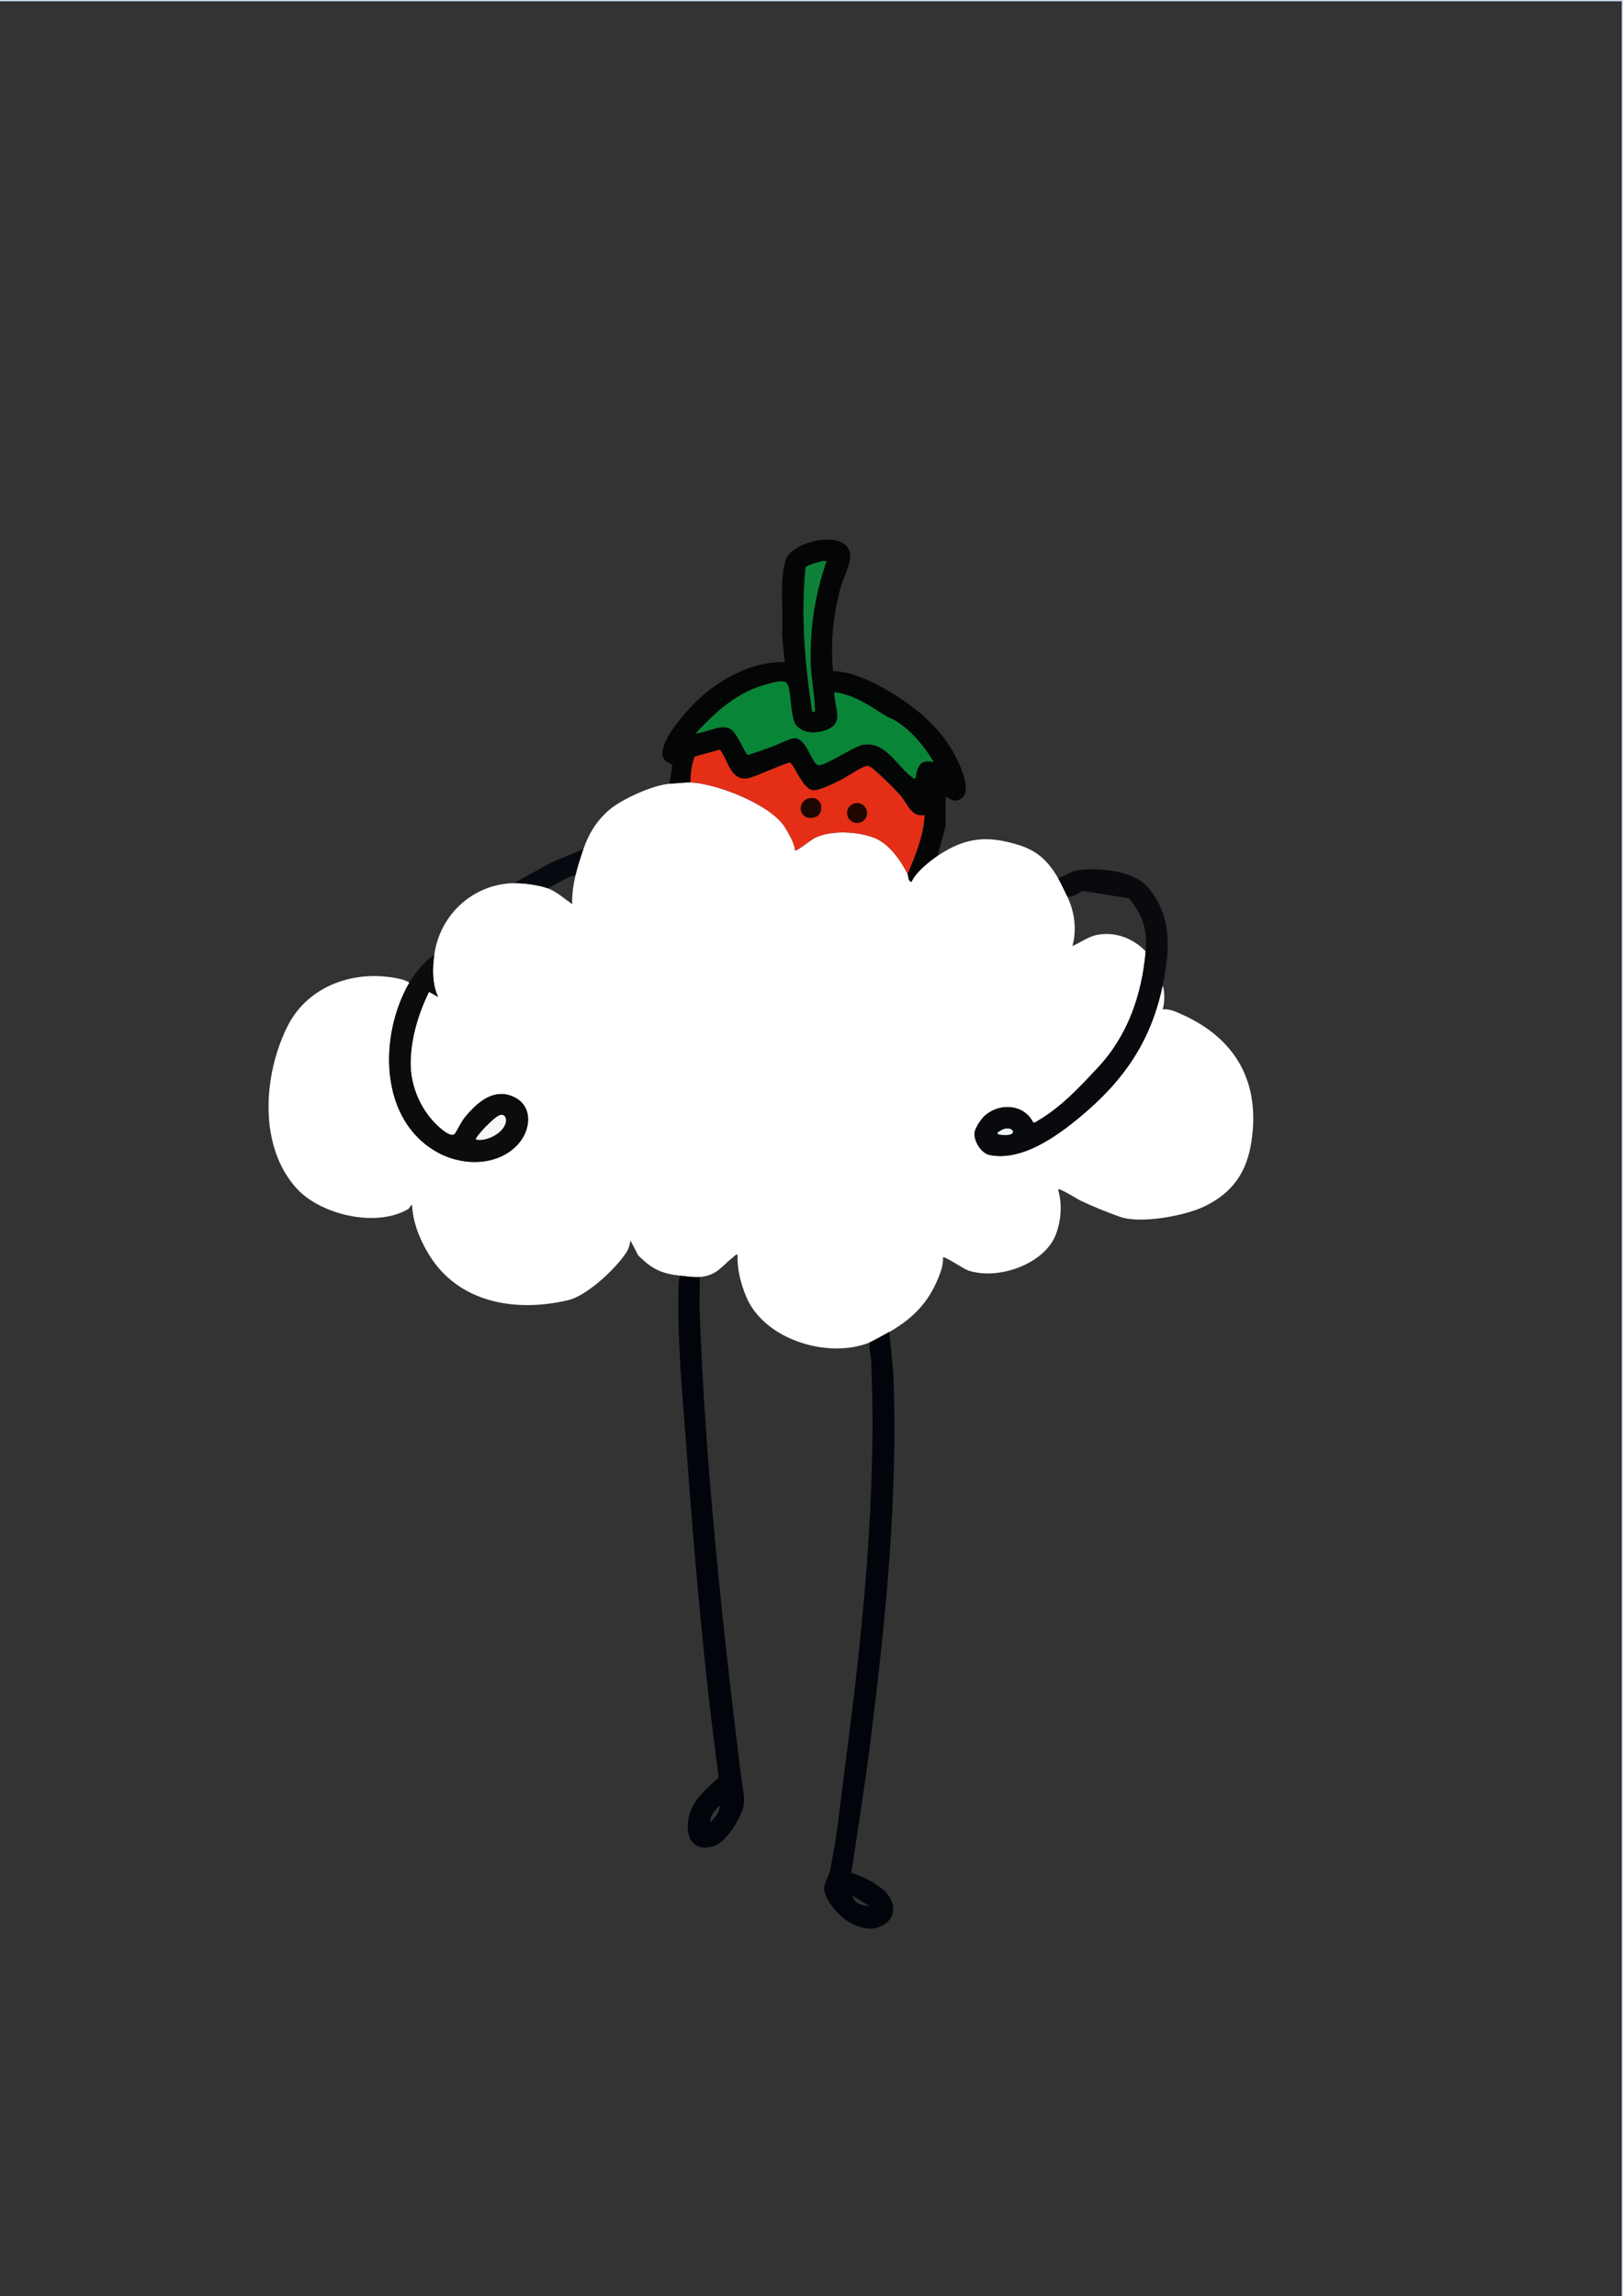 <?xml version="1.0" encoding="UTF-8"?>
<svg id="Ebene_1" data-name="Ebene 1" xmlns="http://www.w3.org/2000/svg" viewBox="0 0 595.2 841.92">
  <rect x="0" y="0" width="595.2" height="841.92" fill="#333333" stroke="none"/>
  <defs>
    <style>
      .cls-1 {
        fill: #210700;
      }

      .cls-2 {
        fill: #080a0e;
      }

      .cls-3 {
        fill: #c9d6ef;
      }

      .cls-4 {
        fill: #030605;
      }

      .cls-5 {
        fill: #0c8137;
      }

      .cls-6 {
        fill: #01040a;
      }

      .cls-7 {
        fill: #088537;
      }

      .cls-8 {
        fill: #050a11;
      }

      .cls-9 {
        fill: #1e0700;
      }

      .cls-10 {
        fill: #fff;
      }

      .cls-11 {
        fill: #e42e15;
      }

      .cls-12 {
        fill: #f6f7f8;
      }

      .cls-13 {
        fill: #f0f3f6;
      }

      .cls-14 {
        fill: #0b0c0e;
      }
    </style>
  </defs>
  <polygon class="cls-3" points="0 .48 0 0 595.2 0 595.2 841.92 594.72 841.92 594.72 .48 0 .48"/>
  <g>
    <path class="cls-10" d="M253.24,286.88c9.58.42,29.05,7.97,34.44,16.17,1.54,2.35,3.61,6.04,3.93,8.78.37.42,6.07-3.99,6.85-4.41,5.96-3.2,16.22-2.61,22.39-.13,5.16,2.07,9.62,8.32,12,13.19.33.67,0,2.53,1.43,2.88,1.43-3.39,6.45-7.5,9.6-9.59,10.12-6.73,18.05-7.56,29.63-3.97,6.95,2.15,10.89,5.96,14.49,12.13.71,1.22,2.57,5.09,3.36,6.72,2.73,5.65,3.59,12.1,1.92,18.22,2.94-1.22,5.89-3.51,9.09-4.1,6.73-1.24,13.11,1.27,17.77,6.02-1.34,16.01-6.63,31.06-17.52,42.68-7.17,7.66-13.76,14.83-23.07,20.11l-.64.04c-3.27-6.63-11.92-7.35-17.45-2.8-1.51,1.24-3.84,4.61-4.06,6.53-.35,3.04,2.43,7.53,5.54,8.16,11.73,2.37,24.56-6.81,33.23-14.04,15.94-13.28,25.92-27.62,30.21-48.22.85,2.58.75,6.34.01,8.88,2.37-.35,4.74.79,6.87,1.74,19.94,8.87,28.97,24.88,25.68,46.65-1.72,11.39-6.95,18.89-17.37,23.88-7.3,3.49-23.34,6.37-30.8,3.78-4.45-1.55-10.35-3.96-14.61-6.01-1.13-.54-7.58-4.64-8.14-4.08,1.54,5.32,1.18,11.11-.72,16.31-4.11,11.23-21.63,17.23-32.51,13.33-1.34-.48-8.45-5.25-8.97-4.7.09,1.76-.24,3.53-.82,5.18-3.63,10.36-9.44,16.79-18.85,22.17-1.51.86-5.92,3.32-7.19,3.84-15.14,6.12-38.44-.9-45.17-16.47-2.04-4.73-3.57-10.52-3.28-15.67-.83-.22-.96.35-1.44.71-4.29,3.29-6.06,6.92-12.47,7.44-2.5.2-4.76-.2-7.19-.48-6.97-.81-10.33-2.43-15.35-7.43l-2.87-5.52c-.16,1.67-.78,3.38-1.71,4.76-4.01,5.9-14.23,15.54-21.19,17.18-19.15,4.5-40.22,1.06-51.04-16.83-3.39-5.6-5.74-11.46-6.16-18.07-.8.15-.57.98-1.55,1.56-11.67,6.79-32.07,2.03-40.89-7.79-13.96-15.54-12.07-41.64-3.2-59.34,7.63-15.22,25.26-21.04,41.43-17.28,1.16.27,2.23.72,3.26,1.3-11.23,19.41-11.28,50.63,10.71,62.45,9.13,4.9,22.08,4.87,29.34-3.44,4.5-5.14,5.36-13.69-1.67-17.05-7.37-3.53-13.54,1.99-18.01,7.45-1.58,1.93-2.38,4.16-3.65,5.94-.98,1.37-3.59-.51-4.7-1.41-7.46-6.02-11.88-15.74-11.56-25.41.29-8.76,2.94-17.38,6.74-25.17l3.35,1.91c-2.23-4.66-2.1-10.37-1.44-15.35,1.97-14.77,14.19-26.13,29.26-26.38,3.54-.06,9.18.68,12.47,1.92s6.07,3.88,8.88,5.75c-.15-3.55.39-7.1,1.19-10.54.65-2.76,1.92-6.9,2.88-9.59,2.02-5.7,4.61-10.04,9.15-14.12s16.29-9.42,22.51-9.87c1.86-.13,6.29-.54,7.67-.48Z"/>
    <path class="cls-8" d="M213.91,311.34c-.96,2.69-2.23,6.83-2.88,9.59-3.72.76-6.71,3.23-10.07,4.8-3.29-1.24-8.93-1.98-12.47-1.92l13.42-7.45,12-5.02Z"/>
    <g>
      <path class="cls-2" d="M397.39,326.72c-1.95.31-3.44,2.72-6.02,1.89-.78-1.62-2.65-5.5-3.36-6.72,2.26-.47,4.88-2.45,7.09-2.79,7.31-1.14,20.34.06,25.54,5.9,9.36,10.51,8.42,23.39,5.75,36.23-4.29,20.6-14.27,34.94-30.21,48.22-8.68,7.23-21.51,16.41-33.23,14.04-3.1-.63-5.88-5.12-5.54-8.16.22-1.92,2.55-5.29,4.06-6.53,5.53-4.55,14.17-3.84,17.45,2.8l.64-.04c9.31-5.28,15.9-12.45,23.07-20.11,10.89-11.63,16.18-26.67,17.52-42.68.43-5.1,0-9.07-2.31-13.76-.63-1.27-2.9-4.84-3.95-5.64M365.95,415.92c9.03,1.65,5.35-4.56.6-1.1-.44.32-.85.02-.6,1.1Z"/>
      <path class="cls-13" d="M365.95,415.92c-.25-1.08.15-.78.6-1.1,4.75-3.46,8.43,2.75-.6,1.1Z"/>
    </g>
    <g>
      <path class="cls-14" d="M159.23,350.2c-.67,4.98-.79,10.69,1.44,15.35l-3.35-1.91c-3.8,7.79-6.45,16.4-6.74,25.17-.32,9.67,4.1,19.39,11.56,25.41,1.11.9,3.72,2.78,4.7,1.41,1.27-1.79,2.07-4.02,3.65-5.94,4.47-5.46,10.63-10.98,18.01-7.45,7.02,3.37,6.16,11.91,1.67,17.05-7.26,8.31-20.21,8.34-29.34,3.44-21.99-11.81-21.94-43.04-10.71-62.45,1.96-3.39,5.72-8.12,9.11-10.07ZM174.58,417.84c3.85.86,10.43-2.53,10.95-6.6.18-1.38-.41-2.69-1.97-2.45-2.05.32-9.74,8.49-8.98,9.05Z"/>
      <path class="cls-12" d="M174.58,417.84c-.76-.56,6.93-8.72,8.98-9.05,1.56-.25,2.14,1.07,1.97,2.45-.52,4.07-7.1,7.46-10.95,6.6Z"/>
    </g>
    <g>
      <g>
        <path class="cls-6" d="M326.14,488.36l1.46,15.09c1.79,44.78-2.7,89.46-8.23,133.8-2.06,16.51-4.66,32.97-7.17,49.41,5.8,1.9,16.36,6.82,15.28,14.32-.57,3.92-5.02,6.35-8.75,6.14-6.37-.35-12-5.07-15.04-10.42-3.19-5.6-.28-6.26.75-11.08,2.41-11.25,3.81-25.27,5.33-36.88,6.5-49.44,11.89-100.21,9.68-150.11-.09-2.07-.88-4.24-.5-6.46,1.28-.52,5.68-2.97,7.19-3.84ZM318.94,698.96l-6.23-3.83c.42,3,3.75,3.51,6.23,3.83Z"/>
        <path class="cls-6" d="M256.59,468.21c.13,4.07-.17,8.18-.02,12.25,1.98,55.37,8.09,112.96,14.82,167.95.38,3.15,1.5,9.24,1.51,11.92,0,4.74-6.09,14.57-10.56,16.31-5.54,2.15-9.89-.14-10.09-6.22-.29-8.76,5.54-13.37,11.34-18.7-5.39-39.76-8.89-79.9-11.79-119.96-1.43-19.79-3.64-41.15-2.9-60.94.04-1.07.14-2.09.5-3.1,2.44.28,4.69.68,7.19.48ZM260.43,668.26c1.69-1.65,3.51-3.77,3.6-6.23-1.93,1.67-3.56,3.5-3.6,6.23Z"/>
      </g>
      <g>
        <path class="cls-4" d="M245.56,287.36l1-6.9c-.1-.7-5.21-.72-3.14-7s11.45-16.56,16.85-20.56c8.11-6.01,17.13-10.27,27.5-10.16l-.98-10.29c.62-8.04-1.02-19.39,1.29-27.05,2.17-7.19,23.17-11.82,23.7-1.76.17,3.3-2.69,8.72-3.64,12.24-2.56,9.53-3.66,20.41-2.63,30.22,4.96.05,10.28,2.04,14.71,4.24,11.59,5.77,23.4,14.39,29.66,25.98,1.91,3.53,7.21,14.22,2.28,16.68-2.64,1.32-3.13-.03-5.4-.84v10.79l-2.88,10.79c-3.15,2.09-8.16,6.21-9.6,9.59-1.42-.34-1.11-2.21-1.43-2.88,2.86-6.88,5.86-14.02,6.24-21.59-4.99.87-6.36-4.35-8.86-7.21-1.63-1.85-10.07-10.48-11.76-10.82s-7.62,3.87-9.57,4.86c-2.32,1.17-8.59,4.36-10.78,4.04-3.53-.52-6.03-7.55-8.25-10.1-1.33-.21-12.73,5.16-15.39,5.68-6.59,1.29-7.34-6.43-10.47-10.46l-9.21,2.53c-1.16,2.99-1.6,6.25-1.55,9.48-1.38-.06-5.81.35-7.67.48ZM303.11,205.81c-.74-.66-7.52,1.52-7.69,2.24-1.76,17.76-.25,35.35,2.42,52.93,1.35.3,1-.68.97-1.69-.14-4.8-1.31-10.37-1.48-15.32-.45-13.16,1.44-25.78,5.77-38.16ZM306,253.78c-.08,5.87,4.05,11.57-3.47,14.04-3.39,1.11-7.52,1.24-10.24-1.54s-1.93-11.92-3.44-15.27c-1-2.21-5.33-.71-7.21-.24-11.04,2.75-19,10.01-26.48,18.12,3.74-.25,8.33-3.09,12.01-1.95,2.81.87,5.19,7.56,6.98,9.9,2.99-.96,5.99-1.96,8.94-3.04,1.96-.72,7.05-3.35,8.63-3.15,4.19.54,5.47,8.14,8.05,9.77,1.97,1.25,13.26-6.94,17.06-7.42,8.27-1.02,12.22,8.14,17.7,11.96.41.28.48.67,1.2.47.63-4.27,1.65-7.35,6.71-5.99-3.41-5.71-7.88-11.13-13.46-14.83-1.39-.92-3.02-1.41-4.42-2.3-5.92-3.74-11.28-7.5-18.56-8.54Z"/>
        <path class="cls-11" d="M253.24,286.88c-.05-3.23.39-6.5,1.55-9.48l9.21-2.53c3.14,4.02,3.88,11.75,10.47,10.46,2.66-.52,14.06-5.89,15.39-5.68,2.23,2.55,4.72,9.58,8.25,10.1,2.19.32,8.46-2.87,10.78-4.04,1.96-.98,7.88-5.2,9.57-4.86s10.13,8.96,11.76,10.82c2.5,2.85,3.87,8.08,8.86,7.21-.37,7.57-3.38,14.71-6.24,21.59-2.38-4.86-6.84-11.12-12-13.19-6.17-2.47-16.43-3.07-22.39.13-.79.42-6.48,4.83-6.85,4.41-.33-2.74-2.39-6.42-3.93-8.78-5.38-8.2-24.85-15.75-34.44-16.17ZM296.75,292.73c-4.79,1.08-3.85,8.22,1.7,7.01,4.35-.95,3.36-8.15-1.7-7.01ZM317.96,298.1c0-2.02-1.64-3.65-3.65-3.65s-3.65,1.64-3.65,3.65,1.64,3.65,3.65,3.65,3.65-1.64,3.65-3.65Z"/>
        <path class="cls-5" d="M303.11,205.81c-4.33,12.38-6.23,25-5.77,38.16.17,4.94,1.34,10.52,1.48,15.32.03,1.02.38,1.99-.97,1.69-2.67-17.57-4.18-35.16-2.42-52.93.17-.72,6.95-2.89,7.69-2.24Z"/>
        <path class="cls-7" d="M306,253.78c7.27,1.04,12.63,4.8,18.56,8.54,1.4.88,3.03,1.37,4.42,2.3,5.58,3.71,10.06,9.13,13.46,14.83-5.06-1.36-6.08,1.72-6.71,5.99-.72.2-.79-.19-1.2-.47-5.48-3.82-9.43-12.98-17.7-11.96-3.8.47-15.09,8.66-17.06,7.42-2.58-1.63-3.86-9.23-8.05-9.77-1.57-.2-6.66,2.43-8.63,3.15-2.95,1.08-5.95,2.08-8.94,3.04-1.79-2.34-4.17-9.02-6.98-9.9-3.67-1.14-8.27,1.7-12.01,1.95,7.48-8.11,15.44-15.37,26.48-18.12,1.88-.47,6.21-1.97,7.21.24,1.51,3.35.85,12.61,3.44,15.27s6.84,2.66,10.24,1.54c7.52-2.47,3.39-8.17,3.47-14.04Z"/>
        <path class="cls-9" d="M296.75,292.73c5.06-1.14,6.05,6.06,1.7,7.01-5.56,1.21-6.49-5.93-1.7-7.01Z"/>
        <circle class="cls-1" cx="314.31" cy="298.1" r="3.65"/>
      </g>
    </g>
  </g>
</svg>